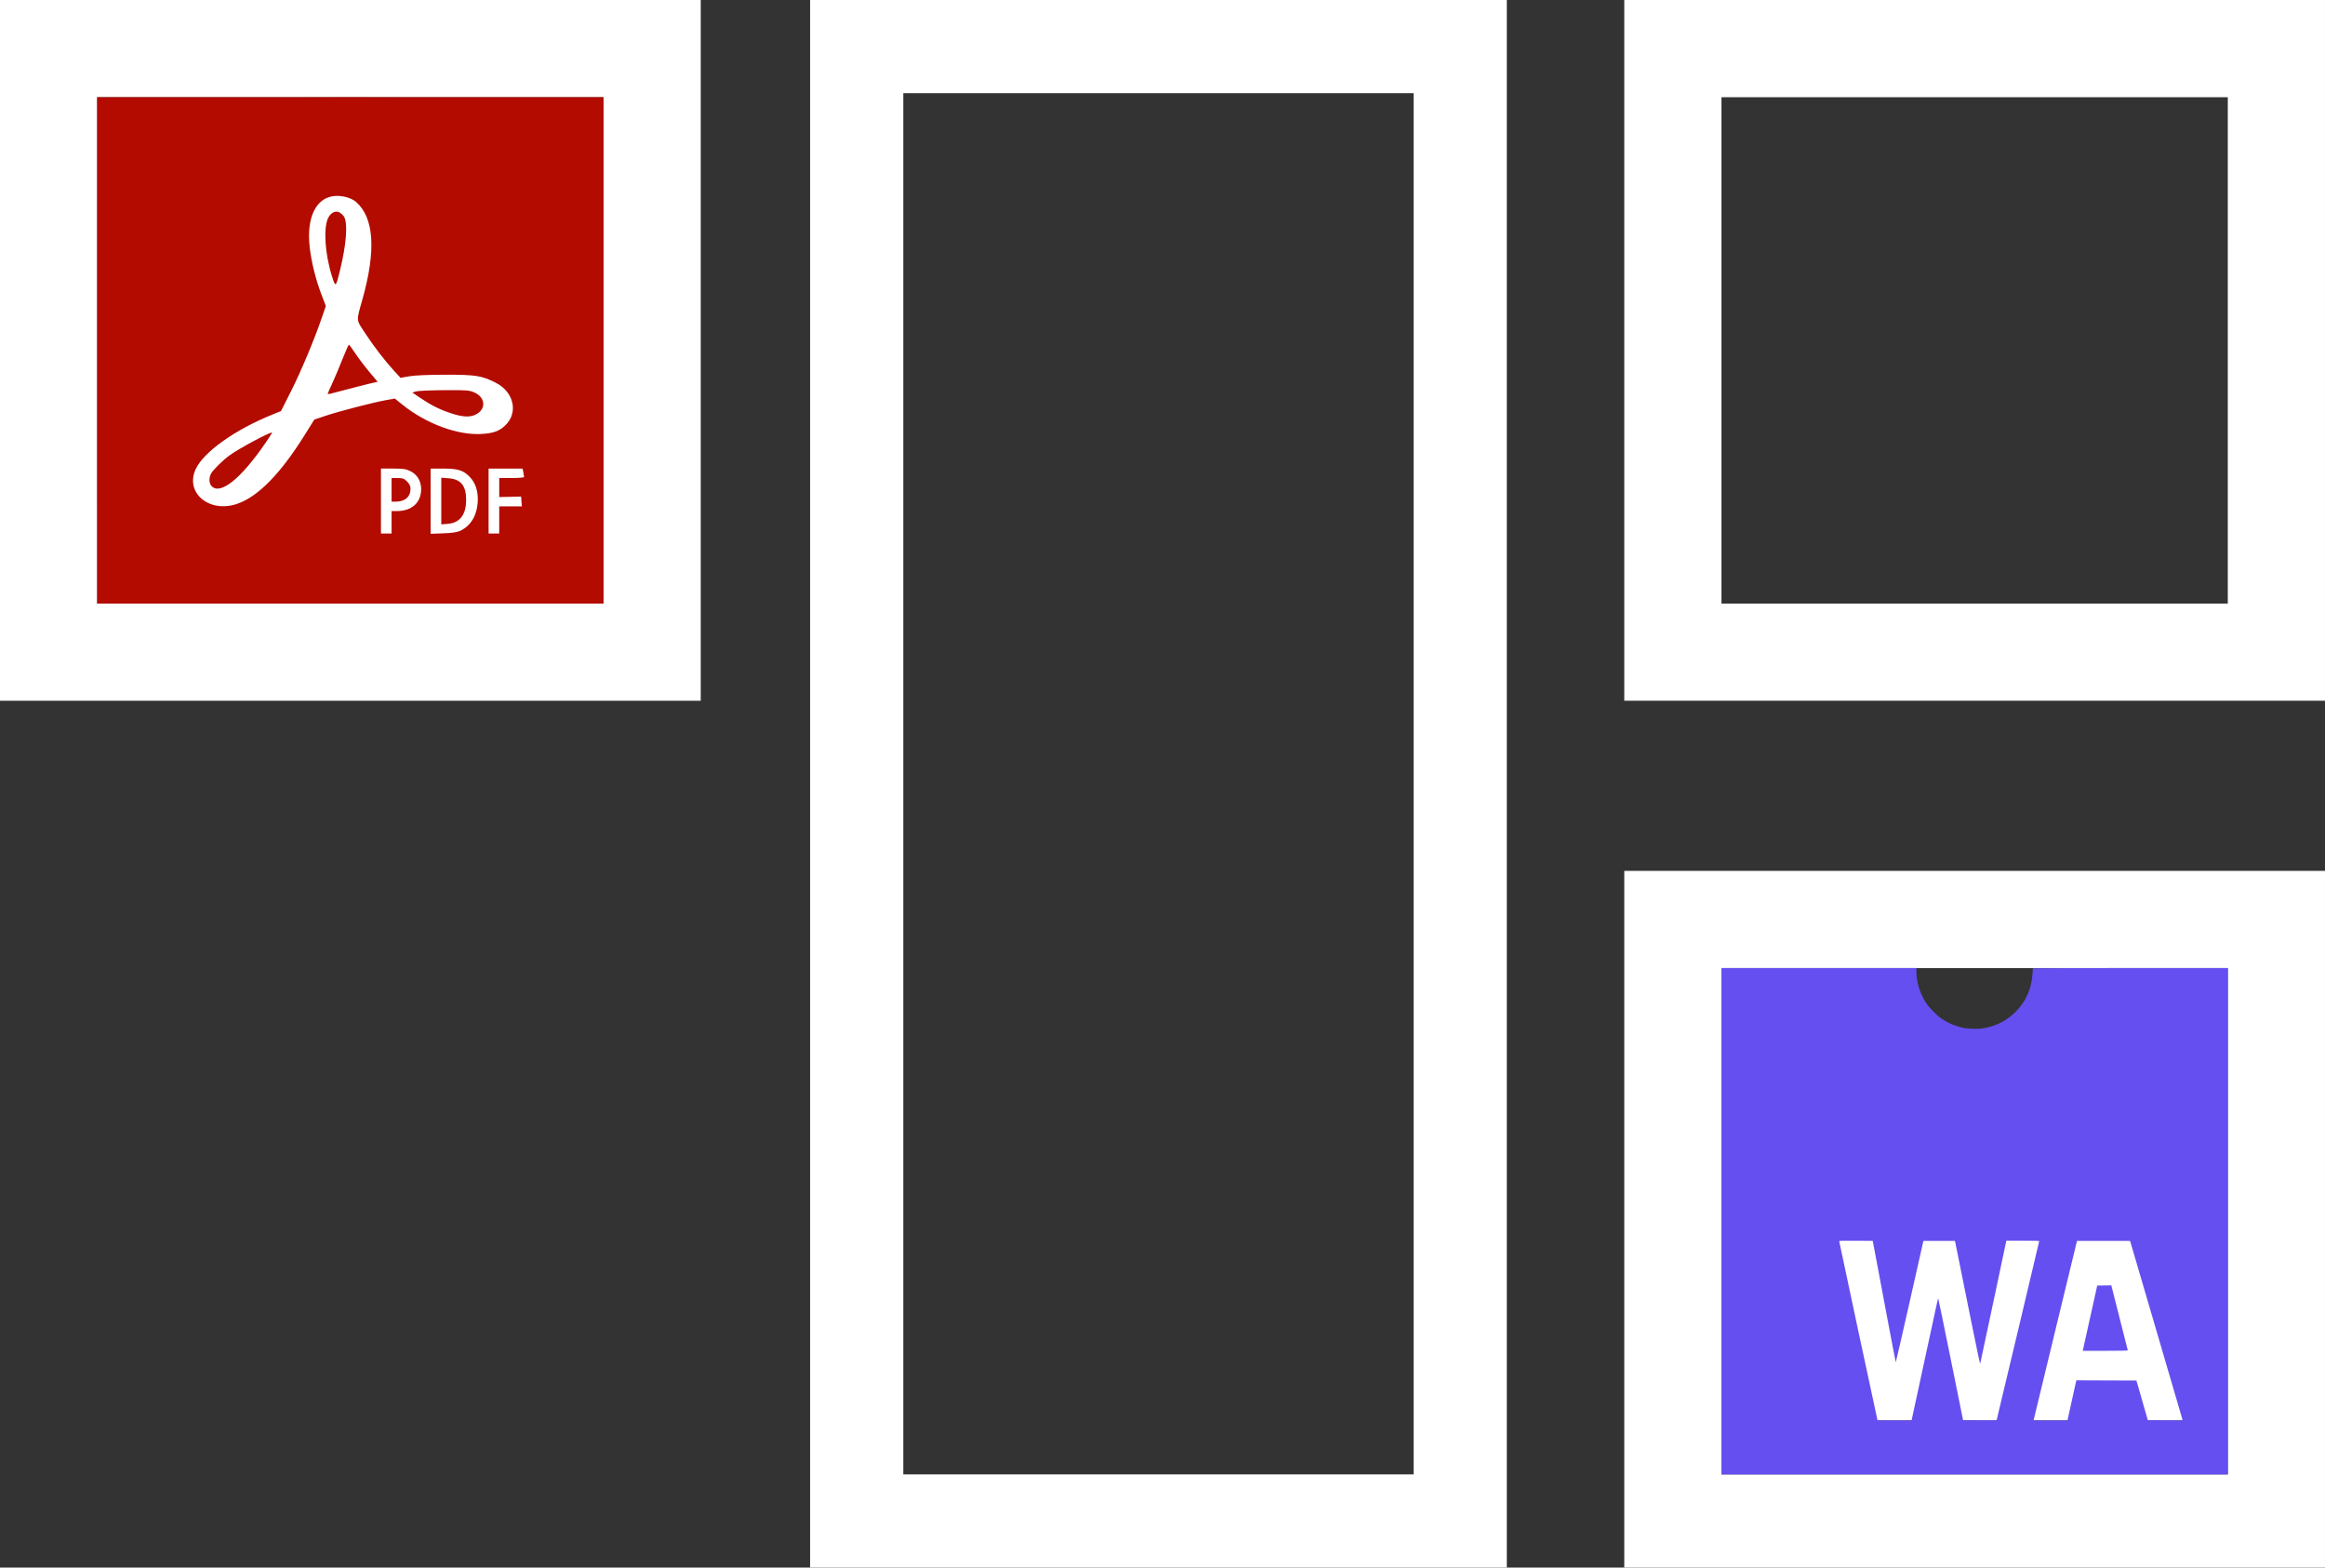 <?xml version="1.0" encoding="UTF-8" standalone="no"?>
<!-- Created with Inkscape (http://www.inkscape.org/) -->

<svg
   xmlns:dc="http://purl.org/dc/elements/1.1/"
   xmlns:cc="http://creativecommons.org/ns#"
   xmlns:rdf="http://www.w3.org/1999/02/22-rdf-syntax-ns#"
   xmlns:svg="http://www.w3.org/2000/svg"
   xmlns="http://www.w3.org/2000/svg"
   xmlns:sodipodi="http://sodipodi.sourceforge.net/DTD/sodipodi-0.dtd"
   xmlns:inkscape="http://www.inkscape.org/namespaces/inkscape"
   width="172.199"
   height="116.1"
   viewBox="0 0 172.199 116.1"
   id="svg2"
   version="1.1"
   inkscape:version="0.92.2 5c3e80d, 2017-08-06"
   sodipodi:docname="tip-pdf-wa.svg"
   inkscape:export-filename="/home/user/SVN/Targoman/tarjomyar/Src/Trunk/Root/img/icon/tarjomyar-logo-white.png"
   inkscape:export-xdpi="100"
   inkscape:export-ydpi="100">
  <rect x="0" y="0" width="172.199" height="116.1" fill="#333333" stroke="none"/>
  <defs
     id="defs4">
    <style
       type="text/css"
       id="style6">
    .fil0 {fill:#004234}
    .fil1 {fill:#34A853}
   </style>
  </defs>
  <sodipodi:namedview
     id="base"
     pagecolor="#ffffff"
     bordercolor="#666666"
     borderopacity="1.0"
     inkscape:pageopacity="0.0"
     inkscape:pageshadow="2"
     inkscape:zoom="3.9597979"
     inkscape:cx="78.585988"
     inkscape:cy="54.803264"
     inkscape:document-units="px"
     inkscape:current-layer="layer1"
     showgrid="false"
     inkscape:window-width="1920"
     inkscape:window-height="1015"
     inkscape:window-x="0"
     inkscape:window-y="0"
     inkscape:window-maximized="1"
     fit-margin-top="0"
     fit-margin-left="0"
     fit-margin-right="0"
     fit-margin-bottom="0" />
  <g
     inkscape:label="Layer 1"
     inkscape:groupmode="layer"
     id="layer1"
     transform="translate(-403.578,-391.396)">
    <path
       id="path4258"
       d="m 463.578,391.396 v 58.049 58.051 h 25.801 25.799 V 449.445 391.396 H 489.378 Z m 6.9,6.9 h 18.9 18.898 v 51.148 51.15 H 489.378 470.478 v -51.15 z"
       style="opacity:1;fill:#ffffff;fill-opacity:1"
       inkscape:connector-curvature="0" />
    <path
       id="path4254"
       d="m 523.878,455.896 v 25.799 25.801 h 25.949 25.949 v -25.801 -25.799 h -25.949 z m 7.199,7.199 h 18.75 18.75 v 18.75 18.75 h -18.75 -18.75 v -18.75 z"
       style="opacity:1;fill:#ffffff;fill-opacity:1"
       inkscape:connector-curvature="0" />
    <path
       id="path4242"
       d="m 403.578,391.396 v 25.951 25.949 h 25.949 25.951 V 417.347 391.396 h -25.951 z m 7.199,7.201 h 18.75 18.75 v 18.75 18.75 h -18.75 -18.75 v -18.75 z"
       style="opacity:1;fill:#ffffff;fill-opacity:1"
       inkscape:connector-curvature="0" />
    <path
       id="path4238"
       d="m 523.878,391.396 v 25.951 25.949 h 25.949 25.949 V 417.347 391.396 h -25.949 z m 7.199,7.201 h 18.75 18.75 v 18.75 18.75 h -18.75 -18.75 v -18.75 z"
       style="opacity:1;fill:#ffffff;fill-opacity:1"
       inkscape:connector-curvature="0" />
    <g
       id="g911">
      <rect
         y="479.657"
         x="537.162"
         height="16.939"
         width="28.073"
         id="rect864"
         style="fill:#ffffff;fill-opacity:1;stroke:none;stroke-width:47.821;stroke-linecap:butt;stroke-miterlimit:10;stroke-dasharray:none;stroke-opacity:1" />
      <path
         inkscape:connector-curvature="0"
         id="path862"
         d="m 531.078,481.845 v -18.75 h 7.219 7.219 l 2.8e-4,0.273 c 5.6e-4,0.789 0.269,1.639 0.742,2.349 0.234,0.351 0.791,0.909 1.133,1.134 0.48,0.316 0.902,0.502 1.451,0.639 0.439,0.11 1.183,0.137 1.646,0.06 0.941,-0.157 1.723,-0.562 2.398,-1.243 0.739,-0.746 1.145,-1.656 1.224,-2.743 0.017,-0.232 0.031,-0.432 0.031,-0.445 1.5e-4,-0.013 3.249,-0.024 7.219,-0.024 h 7.219 v 18.75 18.75 h -18.75 -18.75 z m 15.013,10.43 c 1.097,-5.074 1.019,-4.72 1.044,-4.695 0.011,0.011 0.429,2.041 0.929,4.51 l 0.908,4.49 1.238,0.008 c 1.159,0.008 1.239,0.005 1.254,-0.047 0.043,-0.146 3.145,-13.185 3.145,-13.219 -3e-5,-0.031 -0.264,-0.039 -1.215,-0.039 h -1.215 l -0.018,0.07 c -0.01,0.039 -0.44,2.074 -0.957,4.523 -0.517,2.449 -0.951,4.48 -0.964,4.512 -0.016,0.038 -0.225,-0.94 -0.596,-2.781 -0.315,-1.562 -0.73,-3.621 -0.923,-4.575 l -0.351,-1.734 h -1.168 -1.168 l -1.016,4.505 c -0.559,2.478 -1.024,4.498 -1.032,4.49 -0.009,-0.009 -0.396,-2.036 -0.86,-4.505 l -0.844,-4.49 -1.242,-0.008 c -1.11,-0.007 -1.242,-0.003 -1.242,0.041 0,0.045 2.801,13.138 2.829,13.225 0.01,0.03 0.292,0.039 1.272,0.039 h 1.259 z m 10.627,4.25 c 0.009,-0.039 0.15,-0.675 0.313,-1.414 0.163,-0.739 0.304,-1.375 0.313,-1.414 l 0.016,-0.07 2.225,0.008 2.225,0.008 0.423,1.469 0.423,1.469 1.29,0.008 1.29,0.008 -0.019,-0.071 c -0.01,-0.039 -0.886,-3.031 -1.947,-6.649 l -1.929,-6.578 h -1.966 -1.966 l -1.586,6.547 c -0.873,3.601 -1.596,6.593 -1.607,6.648 l -0.021,0.102 h 1.253 1.253 z m 1.177,-5.359 c 0.033,-0.15 0.274,-1.237 0.536,-2.414 l 0.476,-2.141 0.521,-0.009 0.521,-0.009 0.031,0.118 c 0.251,0.967 1.191,4.671 1.191,4.695 0,0.022 -0.532,0.033 -1.668,0.033 h -1.668 z"
         style="fill:#654ff0;fill-opacity:1;stroke-width:0.031" />
    </g>
    <g
       id="g907">
      <rect
         y="398.597"
         x="410.777"
         height="37.5"
         width="37.5"
         id="rect881"
         style="fill:#b30b00;fill-opacity:1;stroke:none;stroke-width:47.821;stroke-linecap:butt;stroke-miterlimit:10;stroke-dasharray:none;stroke-opacity:1" />
      <rect
         y="403.075"
         x="416.827"
         height="29.484"
         width="27.022"
         id="rect879"
         style="fill:#ffffff;fill-opacity:1;stroke:none;stroke-width:47.821;stroke-linecap:butt;stroke-miterlimit:10;stroke-dasharray:none;stroke-opacity:1" />
      <path
         inkscape:connector-curvature="0"
         id="path877"
         d="m 418.018,435.935 c -2.09,-0.285 -3.705,-1.093 -5.028,-2.514 -0.971,-1.043 -1.62,-2.295 -1.987,-3.833 l -0.195,-0.819 V 417.353 405.938 l 0.195,-0.819 c 0.367,-1.539 1.016,-2.79 1.987,-3.833 1.342,-1.442 2.958,-2.239 5.107,-2.521 1.487,-0.195 21.348,-0.195 22.835,0 2.149,0.281 3.765,1.079 5.107,2.521 0.971,1.043 1.619,2.295 1.987,3.833 l 0.195,0.819 v 11.415 11.415 l -0.195,0.819 c -0.367,1.539 -1.016,2.79 -1.987,3.833 -1.346,1.446 -2.945,2.234 -5.111,2.517 -0.874,0.114 -2.558,0.132 -11.541,0.124 -8.215,-0.007 -10.704,-0.036 -11.369,-0.127 z m 14.563,-5.855 v -0.831 l 0.372,-5.3e-4 c 1.13,-0.002 1.82,-0.623 1.817,-1.637 -0.002,-0.585 -0.289,-1.065 -0.784,-1.315 -0.33,-0.166 -0.531,-0.197 -1.292,-0.197 l -0.901,4e-5 v 2.405 2.405 h 0.394 0.394 z m 0,-2.405 v -0.875 h 0.445 c 0.375,0 0.485,0.04 0.701,0.256 0.174,0.174 0.256,0.344 0.256,0.529 0,0.609 -0.409,0.965 -1.108,0.965 h -0.294 z m 5.091,3.032 c 0.762,-0.37 1.215,-1.102 1.285,-2.075 0.059,-0.826 -0.149,-1.48 -0.62,-1.95 -0.467,-0.466 -0.862,-0.582 -1.977,-0.582 h -0.888 v 2.415 2.415 l 0.942,-0.035 c 0.66,-0.025 1.036,-0.081 1.258,-0.189 z m -1.411,-2.201 v -1.727 l 0.527,0.038 c 0.924,0.067 1.313,0.541 1.313,1.605 2.6e-4,1.093 -0.462,1.697 -1.354,1.771 l -0.486,0.04 z m 4.293,1.399 v -1.006 h 0.837 0.837 l -0.027,-0.363 -0.027,-0.363 -0.81,0.018 -0.81,0.018 v -0.705 -0.705 h 0.92 c 0.506,0 0.92,-0.034 0.92,-0.076 0,-0.042 -0.025,-0.2 -0.055,-0.35 l -0.055,-0.273 h -1.26 -1.26 v 2.405 2.405 h 0.394 0.394 z m -19.427,-1.189 c 1.547,-0.52 3.21,-2.211 5.013,-5.096 l 0.718,-1.15 0.868,-0.29 c 0.994,-0.332 3.547,-0.992 4.472,-1.155 l 0.625,-0.11 0.542,0.438 c 1.761,1.422 4.104,2.292 5.884,2.183 0.888,-0.054 1.315,-0.212 1.768,-0.652 0.969,-0.942 0.614,-2.471 -0.729,-3.146 -1.039,-0.522 -1.474,-0.591 -3.72,-0.589 -1.246,9.3e-4 -2.266,0.045 -2.672,0.115 l -0.657,0.113 -0.466,-0.509 c -0.709,-0.774 -1.506,-1.811 -2.16,-2.809 -0.672,-1.026 -0.657,-0.836 -0.194,-2.481 1.023,-3.636 0.868,-6.046 -0.464,-7.221 -0.341,-0.3 -0.997,-0.487 -1.567,-0.446 -1.406,0.102 -2.132,1.589 -1.868,3.83 0.129,1.096 0.454,2.396 0.872,3.487 l 0.319,0.831 -0.287,0.838 c -0.566,1.655 -1.528,3.955 -2.274,5.437 l -0.76,1.508 -0.657,0.266 c -2.757,1.114 -5.083,2.774 -5.664,4.04 -0.801,1.747 1.001,3.261 3.06,2.569 z m -1.865,-1.304 c -0.206,-0.205 -0.227,-0.61 -0.051,-0.945 0.137,-0.26 0.885,-0.997 1.365,-1.344 0.745,-0.54 3.154,-1.823 3.154,-1.68 0,0.026 -0.235,0.388 -0.522,0.805 -1.791,2.604 -3.298,3.812 -3.947,3.164 z m 17.655,-5.43 c -0.832,-0.28 -1.416,-0.578 -2.275,-1.159 l -0.523,-0.354 0.26,-0.083 c 0.143,-0.045 1.088,-0.087 2.1,-0.093 1.725,-0.01 1.866,0.002 2.259,0.183 0.843,0.389 0.843,1.299 -1.7e-4,1.656 -0.434,0.184 -0.959,0.14 -1.821,-0.15 z m -9.069,-1.424 c 0,-0.017 0.151,-0.362 0.337,-0.765 0.185,-0.404 0.527,-1.216 0.76,-1.805 0.233,-0.589 0.446,-1.069 0.474,-1.066 0.028,0.003 0.237,0.288 0.466,0.634 0.228,0.346 0.695,0.963 1.037,1.371 l 0.622,0.743 -0.686,0.161 c -0.377,0.089 -1.184,0.296 -1.792,0.46 -1.118,0.302 -1.217,0.324 -1.217,0.267 z m 0.321,-8.688 c -0.522,-1.65 -0.651,-3.581 -0.288,-4.327 0.206,-0.423 0.581,-0.589 0.884,-0.39 0.119,0.078 0.256,0.216 0.305,0.307 0.275,0.512 0.157,2.04 -0.303,3.933 -0.314,1.292 -0.335,1.309 -0.598,0.477 z"
         style="fill:#b30b00;fill-opacity:1;stroke-width:0.088" />
    </g>
  </g>
</svg>
